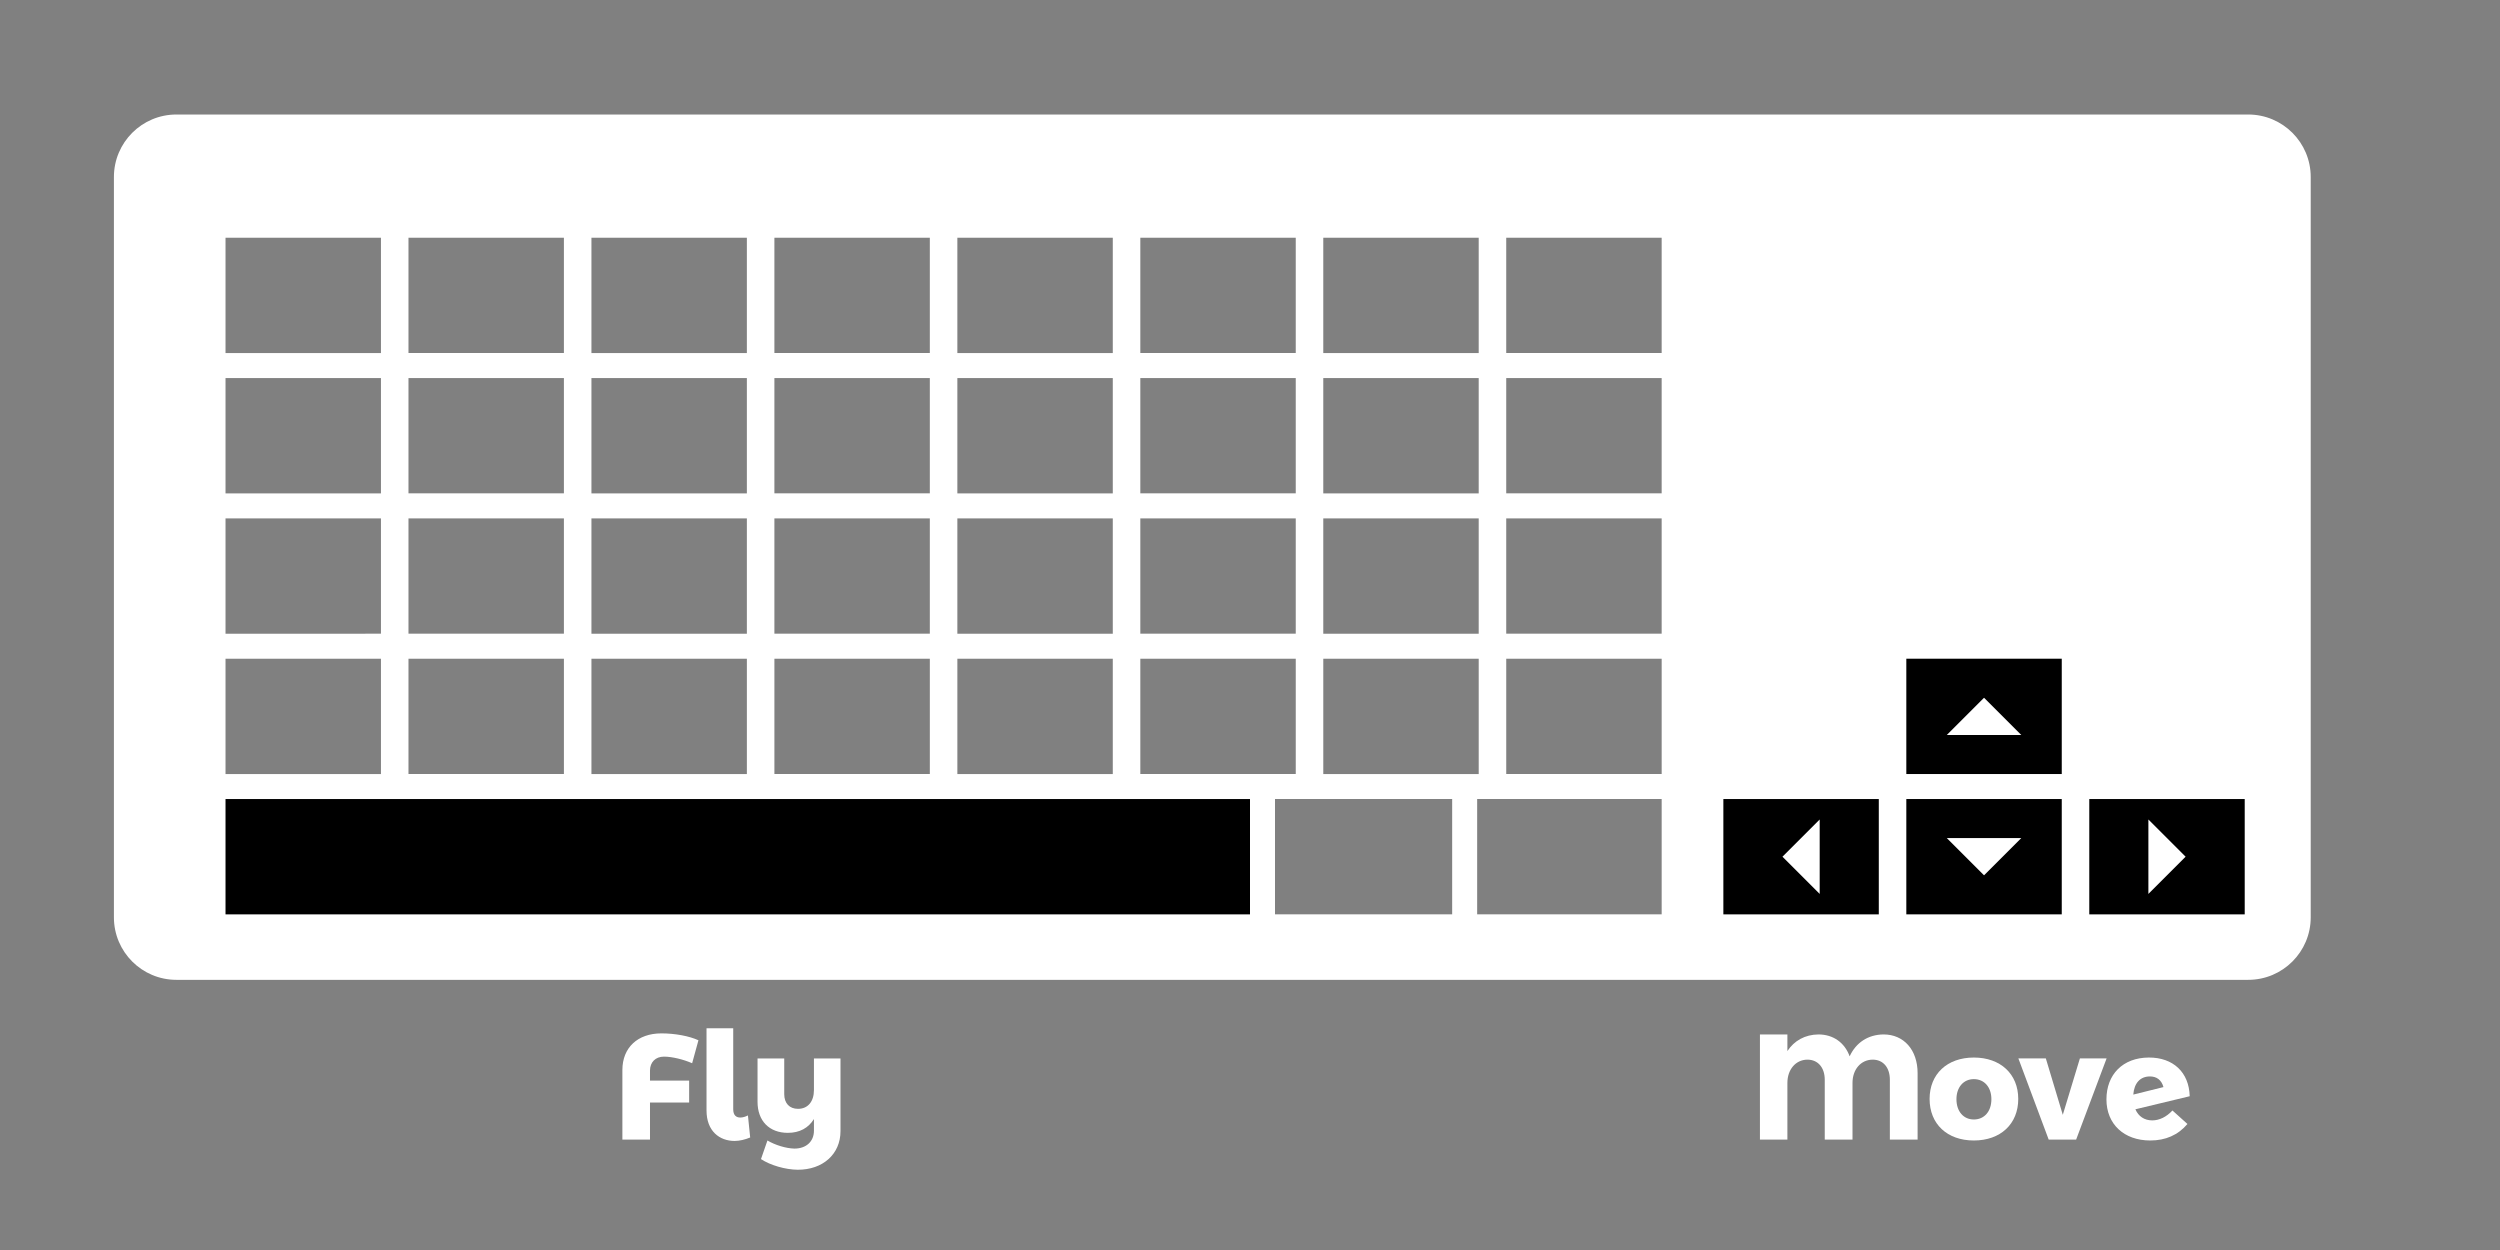<svg version="1.1" id="Capa_1" xmlns="http://www.w3.org/2000/svg" xmlns:xlink="http://www.w3.org/1999/xlink" x="0" y="0" width="400" height="200" viewBox="0 0 400 200" enable-background="new 0 0 400 200" xml:space="preserve"><rect x="0" y="0" width="400" height="200" fill="#808080" stroke="none"/><path fill="#FFF" d="M359.715,18.322H28.226c-5.523,0-10,4.477-10,10v118.452c0,5.522,4.477,10,10,10h331.489	c5.522,0,10-4.478,10-10V28.322C369.715,22.799,365.237,18.322,359.715,18.322z M240.997,38.033h24.869v18.452h-24.869V38.033z M240.997,60.486h24.869v18.452h-24.869V60.486z M240.997,82.94h24.869v18.452h-24.869V82.94z M211.724,38.034h24.869v18.452	h-24.869V38.034z M236.594,105.394v18.452h-24.869v-18.452H236.594z M211.724,60.487h24.869v18.452h-24.869V60.487z M211.724,82.941	h24.869v18.452h-24.869V82.941z M182.451,38.033h24.869v18.452h-24.869V38.033z M182.451,60.486h24.869v18.452h-24.869V60.486z M182.451,82.94h24.869v18.452h-24.869V82.94z M123.903,38.033h24.869v18.452h-24.869V38.033z M123.903,60.486h24.869v18.452	h-24.869V60.486z M94.63,38.034h24.869v18.452H94.63V38.034z M94.63,60.487h24.869v18.452H94.63V60.487z M65.356,38.033h24.869	v18.452H65.356V38.033z M65.356,60.486h24.869v18.452H65.356V60.486z M36.083,38.034h24.869v18.452H36.083V38.034z M36.083,60.487	h24.869v18.452H36.083V60.487z M60.953,123.846H36.083v-18.452h24.869V123.846z M60.953,101.392L60.953,101.392L60.953,101.392	l-24.87,0.001V82.941h0V82.94h24.869V101.392z M65.356,82.94h24.869v18.452H65.356V82.94z M90.226,123.845H65.357v-18.452h24.869	V123.845z M94.63,82.941h24.869v18.452H94.63V82.941z M119.5,123.846H94.63v-18.452H119.5V123.846z M123.903,82.94h24.869v18.452	h-24.869V82.94z M148.773,123.845h-24.869v-18.452h24.869V123.845z M178.046,123.846h-24.869v-18.452h24.869V123.846z M178.046,82.941v18.451v0.001h-24.869v-0.001V82.941V82.94L178.046,82.941L178.046,82.941z M178.046,78.939h-24.869V60.487h24.869	V78.939z M178.046,56.486h-24.869V38.034h24.869V56.486z M182.451,105.393h24.87v18.452h-24.87V105.393z M232.346,146.298H204	v-18.453h28.346V146.298z M265.867,146.298h-29.521v-18.453h29.521V146.298z M265.867,123.845h-24.869v-18.452h24.869V123.845z"/><g><path fill="#FFF" d="M103.998,171.293v1.608h6.265v3.504h-6.265v5.929h-4.416v-11.137c0-3.576,2.448-5.856,6.24-5.856 c2.185,0,4.489,0.432,5.929,1.104l-1.008,3.673c-1.368-0.601-3.192-1.057-4.512-1.057 C104.886,169.061,103.998,169.95,103.998,171.293z"/><path fill="#FFF" d="M118.445,178.806c0.384,0,0.792-0.12,1.224-0.336l0.36,3.528c-0.816,0.336-1.68,0.552-2.497,0.552 c-2.4,0-4.488-1.56-4.488-4.872v-13.153h4.272v12.961C117.317,178.422,117.773,178.806,118.445,178.806z"/><path fill="#FFF" d="M134.479,169.349v11.642c0,3.672-2.833,6.192-6.865,6.168c-1.968-0.023-4.369-0.72-5.856-1.704l1.032-2.977 c1.249,0.744,3,1.272,4.321,1.297c1.872,0,3.12-1.128,3.12-2.856v-1.872c-0.888,1.439-2.304,2.208-4.176,2.208 c-2.977,0-4.849-1.92-4.849-4.969v-6.937h4.272v5.713c0,1.464,0.84,2.352,2.208,2.352c1.584,0,2.544-1.176,2.544-3v-5.064H134.479z"/><path fill="#FFF" d="M306.816,171.702v10.633h-4.439v-9.577c0-1.944-1.057-3.216-2.762-3.216 c-1.895,0.023-3.215,1.584-3.215,3.72v9.073h-4.441v-9.577c0-1.944-1.08-3.216-2.783-3.216c-1.873,0.023-3.193,1.584-3.193,3.72 v9.073h-4.393v-16.825h4.393v2.664c1.08-1.656,2.809-2.641,4.969-2.664c2.377,0,4.201,1.32,4.992,3.504 c1.008-2.184,2.93-3.48,5.426-3.504C304.609,165.509,306.816,167.981,306.816,171.702z"/><path fill="#FFF" d="M322.92,175.83c0,4.009-2.832,6.648-7.105,6.648c-4.271,0-7.08-2.64-7.08-6.648 c0-3.984,2.809-6.624,7.08-6.624C320.088,169.206,322.92,171.845,322.92,175.83z M313.031,175.877c0,1.944,1.129,3.241,2.783,3.241 c1.682,0,2.809-1.297,2.809-3.241c0-1.92-1.127-3.216-2.809-3.216C314.16,172.662,313.031,173.958,313.031,175.877z"/><path fill="#FFF" d="M327.334,169.349l2.713,9.025l2.736-9.025h4.271l-4.871,12.985h-4.393l-4.85-12.985H327.334z"/><path fill="#FFF" d="M347.592,177.678l2.4,2.16c-1.512,1.776-3.504,2.64-5.953,2.64c-4.199,0-7.008-2.616-7.008-6.576 c0-3.984,2.615-6.673,6.768-6.696c3.889-0.024,6.457,2.352,6.553,6.192l-8.689,2.088c0.48,1.128,1.441,1.776,2.689,1.776 C345.504,179.262,346.631,178.71,347.592,177.678z M341.326,175.134l4.826-1.2c-0.312-1.152-1.105-1.704-2.16-1.704 C342.455,172.23,341.471,173.261,341.326,175.134z"/></g><rect x="36.083" y="127.846" width="163.917" height="18.453"/><rect x="275.738" y="127.846" width="24.869" height="18.453"/><rect x="305.012" y="127.845" width="24.869" height="18.452"/><rect x="305.012" y="105.393" width="24.869" height="18.452"/><rect x="334.285" y="127.846" width="24.869" height="18.453"/><polygon fill="#FFF" points="311.49,117.598 317.446,111.641 323.402,117.598"/><polygon fill="#FFF" points="323.402,134.094 317.446,140.05 311.49,134.094"/><polygon fill="#FFF" points="343.742,131.116 349.698,137.072 343.742,143.028"/><polygon fill="#FFF" points="291.15,143.029 285.194,137.073 291.15,131.117"/></svg>
